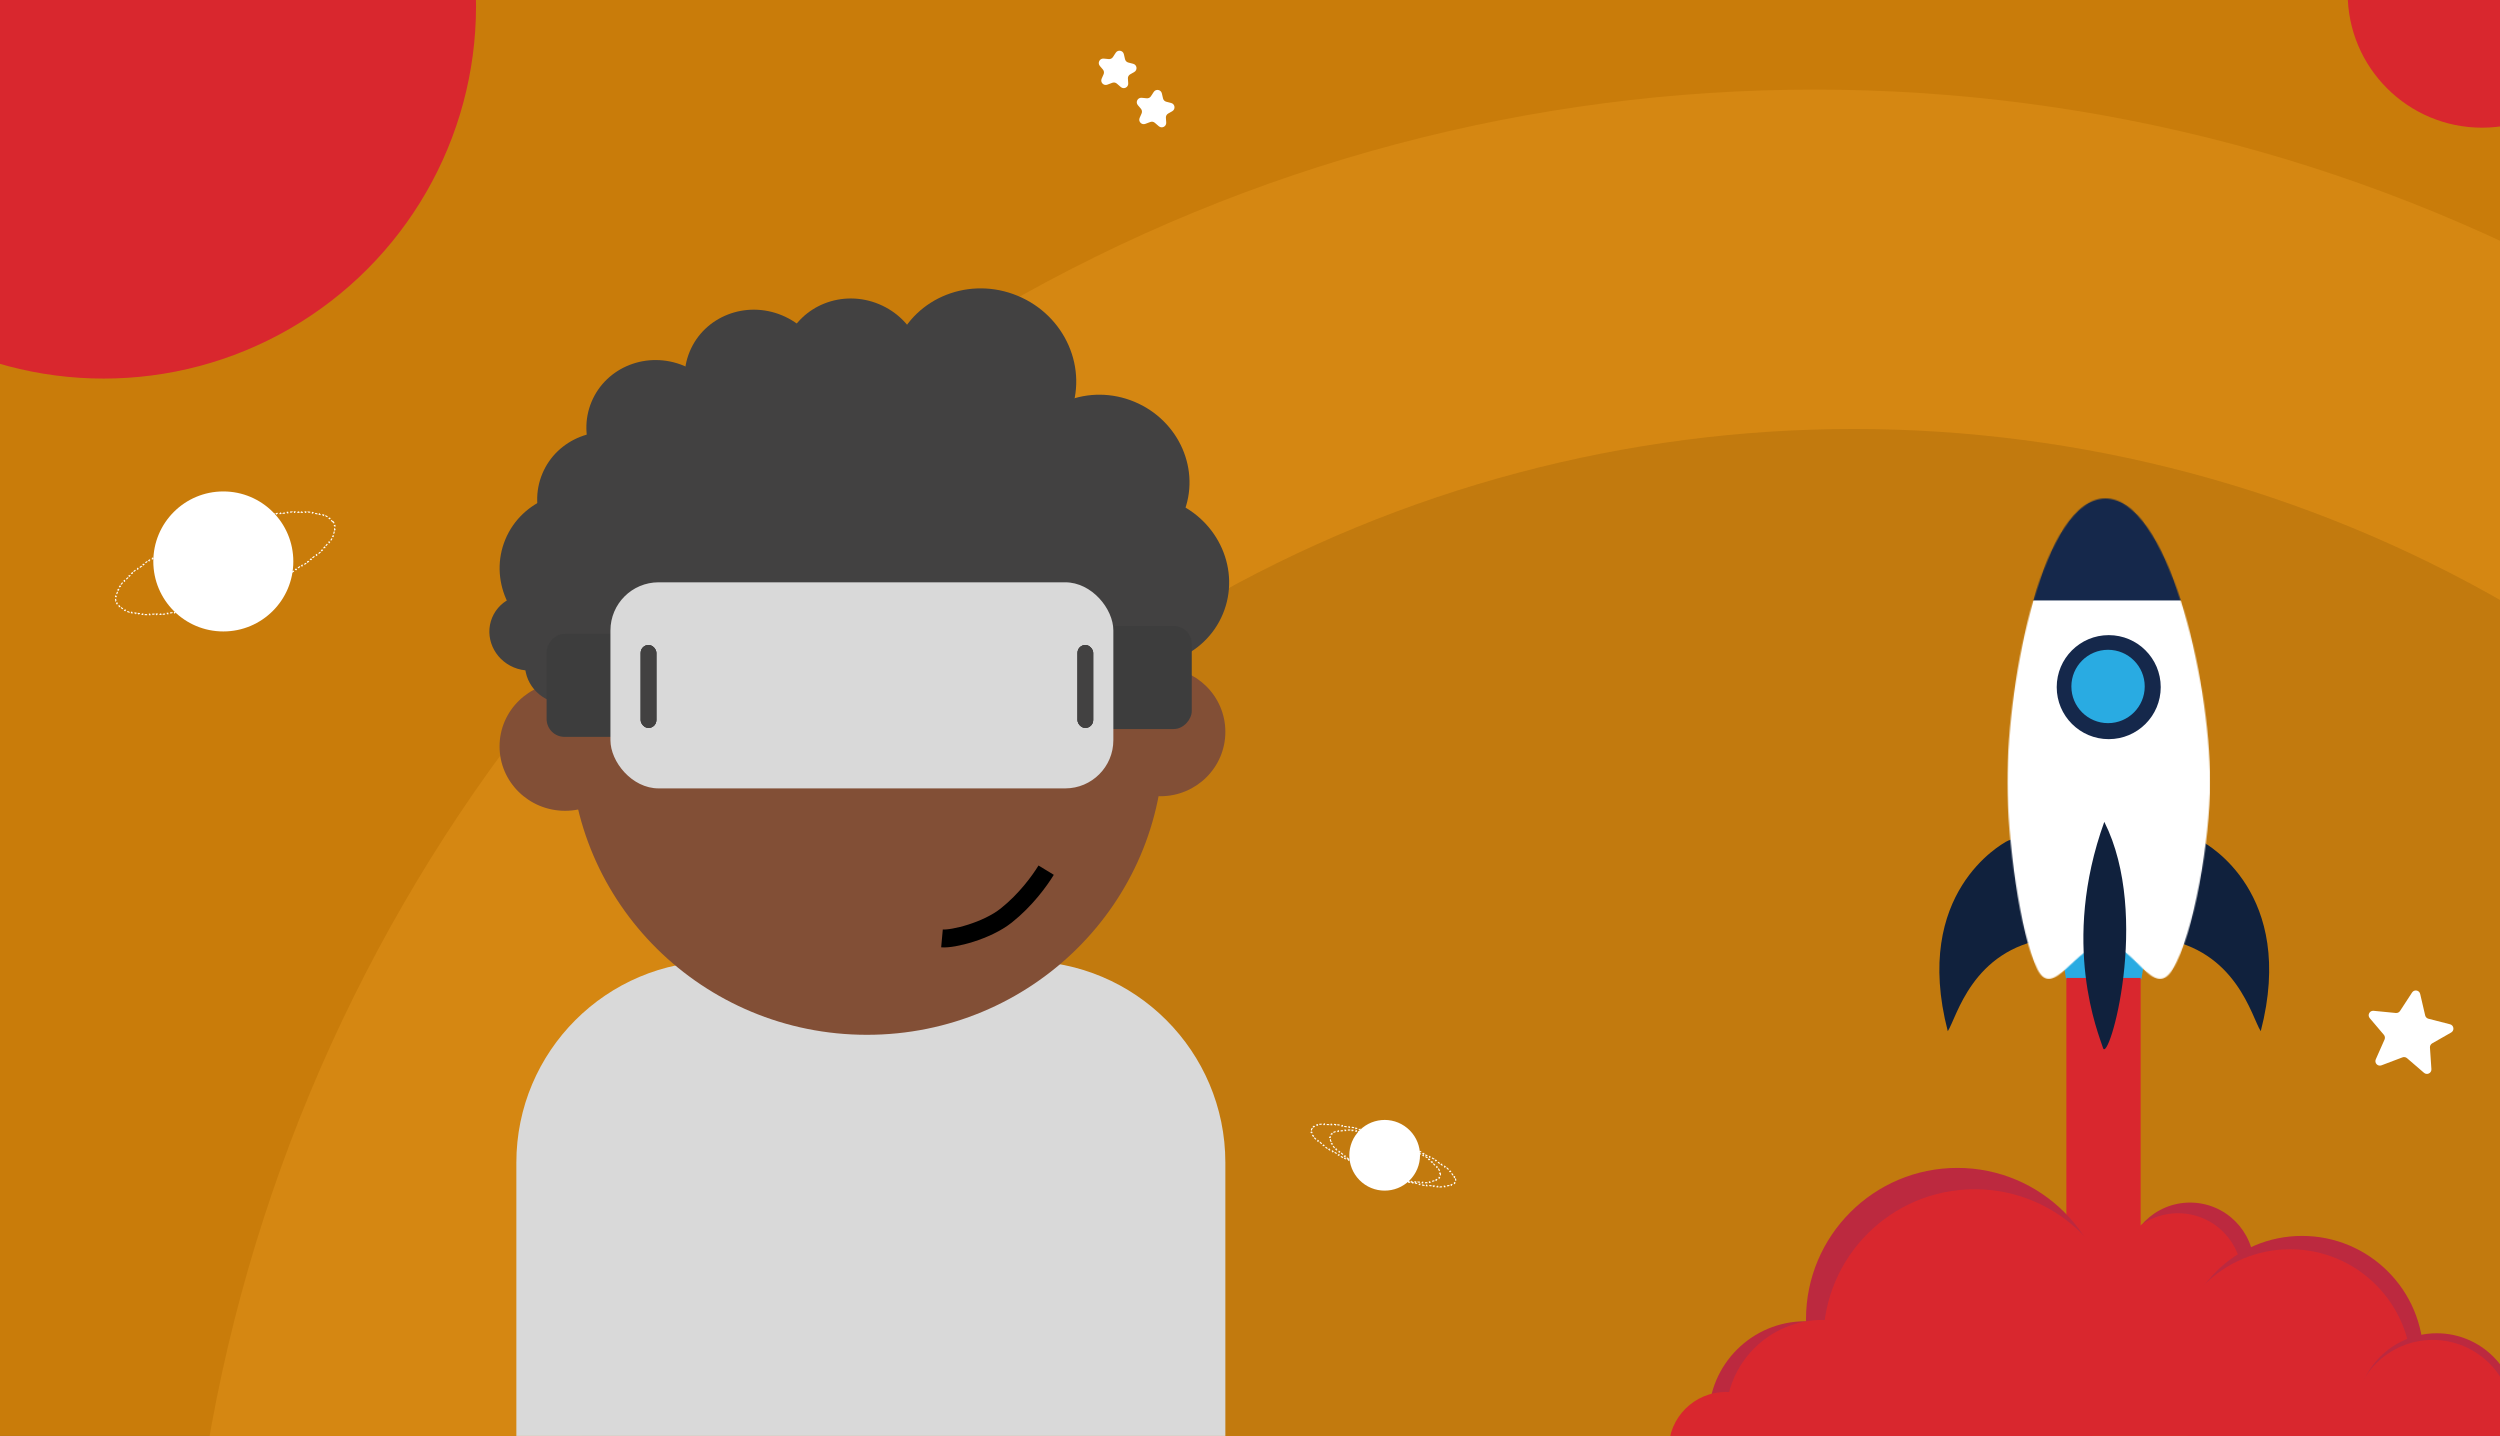 <svg width="2232" height="1282" viewBox="0 0 2232 1282" fill="none" xmlns="http://www.w3.org/2000/svg">
<rect x="0" y="0" width="2232" height="1282" fill="#333333" stroke="none"/>
<g clip-path="url(#clip0_9_112)">
<rect width="2232" height="1282" fill="#EF8F00" fill-opacity="0.8"/>
<circle cx="1620" cy="1535" r="1455" fill="#D58712"/>
<circle cx="1655" cy="1550" r="1167" fill="#C27A0E"/>
<path d="M461 1038C461 938.589 541.589 858 641 858H914C1013.41 858 1094 938.589 1094 1038V1378H461V1038Z" fill="#D9D9D9"/>
<ellipse cx="774" cy="661.881" rx="265" ry="262" fill="#824F36"/>
<ellipse cx="504.5" cy="666.381" rx="58.5" ry="57.5" fill="#824F36"/>
<ellipse cx="1036" cy="653.381" rx="58" ry="57.5" fill="#824F36"/>
<ellipse cx="674.593" cy="338.31" rx="63.697" ry="61.485" transform="rotate(22.579 674.593 338.31)" fill="#424141"/>
<ellipse cx="586.905" cy="383.287" rx="63.697" ry="61.485" transform="rotate(22.579 586.905 383.287)" fill="#424141"/>
<ellipse cx="542.989" cy="447.424" rx="63.697" ry="61.485" transform="rotate(22.579 542.989 447.424)" fill="#424141"/>
<ellipse cx="517.343" cy="509.097" rx="71.659" ry="69.005" transform="rotate(22.579 517.343 509.097)" fill="#424141"/>
<ellipse cx="558.905" cy="576.201" rx="34.945" ry="33.618" transform="rotate(22.579 558.905 576.201)" fill="#424141"/>
<ellipse cx="503.453" cy="594.342" rx="34.945" ry="33.618" transform="rotate(22.579 503.453 594.342)" fill="#424141"/>
<ellipse cx="471.652" cy="564.831" rx="34.945" ry="33.618" transform="rotate(22.579 471.652 564.831)" fill="#424141"/>
<ellipse cx="620.601" cy="491.194" rx="54.85" ry="52.638" transform="rotate(22.579 620.601 491.194)" fill="#424141"/>
<ellipse cx="728.912" cy="451.919" rx="118.547" ry="113.681" transform="rotate(22.579 728.912 451.919)" fill="#424141"/>
<ellipse cx="791.067" cy="484.471" rx="118.547" ry="113.681" transform="rotate(22.579 791.067 484.471)" fill="#424141"/>
<ellipse cx="761.148" cy="328.313" rx="63.697" ry="61.485" transform="rotate(22.579 761.148 328.313)" fill="#424141"/>
<ellipse cx="877.708" cy="338.451" rx="83.602" ry="80.506" transform="rotate(22.579 877.708 338.451)" fill="#424141"/>
<ellipse cx="937.699" cy="438.251" rx="78.736" ry="75.64" transform="rotate(22.579 937.699 438.251)" fill="#424141"/>
<ellipse cx="983.702" cy="428.519" rx="78.736" ry="75.64" transform="rotate(22.579 983.702 428.519)" fill="#424141"/>
<ellipse cx="1019.09" cy="517.872" rx="78.736" ry="75.64" transform="rotate(22.579 1019.09 517.872)" fill="#424141"/>
<ellipse cx="980.62" cy="524.01" rx="56.619" ry="54.408" transform="rotate(22.579 980.62 524.01)" fill="#424141"/>
<ellipse cx="917.086" cy="522.508" rx="56.619" ry="54.408" transform="rotate(22.579 917.086 522.508)" fill="#424141"/>
<rect width="87" height="92" rx="16" transform="matrix(-1 0 0 1 575 565.881)" fill="#3D3D3D"/>
<rect width="86" height="92" rx="16" transform="matrix(-1 0 0 1 1064 558.881)" fill="#3D3D3D"/>
<rect x="545" y="519.881" width="449" height="184" rx="43" fill="#D9D9D9"/>
<path d="M841 837.81C850.789 838.699 880.959 831.228 898.402 817.352C915.845 803.476 928.215 786.369 934 776.881" stroke="black" stroke-width="16"/>
<rect x="572" y="575.881" width="14" height="74" rx="7" fill="#424141"/>
<rect x="572" y="575.881" width="14" height="74" rx="7" fill="#424141"/>
<rect x="572" y="575.881" width="14" height="74" rx="7" fill="#424141"/>
<rect x="962" y="575.881" width="14" height="74" rx="7" fill="#424141"/>
<rect x="962" y="575.881" width="14" height="74" rx="7" fill="#424141"/>
<rect x="962" y="575.881" width="14" height="74" rx="7" fill="#424141"/>
<path d="M1844.56 874.224L1838.61 834.933H1918.38L1911.84 874.224H1844.56Z" fill="#29ABE2"/>
<rect x="1844.85" y="873.104" width="66.312" height="272.736" fill="#D9272E"/>
<path d="M1790.77 751.589C1787.92 753.494 1706.83 796.833 1738.98 920.659C1747.08 908.276 1760.41 848.03 1828.28 837.91L1796.73 749.207L1793.15 750.398L1790.77 751.589Z" fill="#10213D"/>
<path d="M1966.61 751.589C1969.46 753.494 2050.55 796.833 2018.4 920.659C2010.3 908.276 1996.97 848.03 1929.1 837.91L1960.65 749.207L1964.22 750.398L1966.61 751.589Z" fill="#10213D"/>
<mask id="mask0_9_112" style="mask-type:alpha" maskUnits="userSpaceOnUse" x="1792" y="445" width="182" height="429">
<path d="M1973.15 698.605C1973.15 748.988 1958.93 833.639 1939.82 865.294C1922.63 893.752 1905.53 842.672 1879.69 842.672C1853.85 842.672 1833.06 893.752 1818.97 865.294C1803.29 833.639 1792.18 748.988 1792.18 698.605C1792.18 602.929 1825.11 445 1879.69 445C1934.27 445 1973.15 602.929 1973.15 698.605Z" fill="white"/>
</mask>
<g mask="url(#mask0_9_112)">
<rect x="1792.18" y="444.405" width="180.977" height="98.823" fill="#15284B"/>
<rect x="1792.18" y="536.084" width="180.977" height="352.428" fill="white"/>
</g>
<circle cx="1882.67" cy="613.475" r="46.435" fill="#15284B"/>
<circle cx="1882.07" cy="612.88" r="32.742" fill="#29ABE2"/>
<path d="M1878.72 733.729C1839.44 842.672 1873.73 923.159 1877.54 935.542C1882.3 951.02 1920.99 817.669 1878.72 733.729Z" fill="#10213D"/>
<circle cx="1898.14" cy="1234.39" r="97.632" fill="#D9272E"/>
<circle cx="1747.53" cy="1177.84" r="135.137" fill="#BC293F"/>
<circle cx="1763.01" cy="1196.89" r="135.137" fill="#D9272E"/>
<circle cx="1611.8" cy="1265.94" r="86.321" fill="#BC293F"/>
<circle cx="1627.27" cy="1264.75" r="86.321" fill="#D9272E"/>
<circle cx="1540.95" cy="1293.92" r="51.197" fill="#D9272E"/>
<circle cx="1955.29" cy="1130.81" r="57.151" fill="#BC293F"/>
<circle cx="1944.58" cy="1140.33" r="57.151" fill="#D9272E"/>
<circle cx="2055.31" cy="1211.77" r="108.348" fill="#BC293F"/>
<circle cx="2044.59" cy="1223.68" r="108.348" fill="#D9272E"/>
<circle cx="2175.56" cy="1261.78" r="71.438" fill="#BC293F"/>
<circle cx="2171.99" cy="1267.73" r="71.438" fill="#D9272E"/>
<circle cx="92.5" cy="5.5" r="332.5" fill="#D9272E"/>
<circle cx="2216" cy="-6" r="120" fill="#D9272E"/>
<circle cx="199.376" cy="501.257" r="62.5" fill="white"/>
<path d="M297.283 465.463C297.691 466.017 298.04 466.598 298.328 467.205L297.876 467.42C298.014 467.711 298.138 468.009 298.246 468.314C298.354 468.618 298.447 468.927 298.524 469.24L299.01 469.121C299.171 469.774 299.267 470.444 299.301 471.131L298.802 471.156C298.833 471.789 298.808 472.44 298.728 473.107L299.225 473.166C299.147 473.818 299.018 474.482 298.841 475.158L298.357 475.031C298.195 475.646 297.991 476.272 297.744 476.91L298.211 477.09C297.974 477.703 297.7 478.324 297.389 478.952L296.941 478.731C296.655 479.31 296.336 479.897 295.986 480.492L296.417 480.745C296.083 481.314 295.72 481.887 295.33 482.466L294.916 482.186C294.553 482.724 294.166 483.268 293.756 483.815L294.156 484.115C293.759 484.644 293.341 485.176 292.902 485.712L292.515 485.395C292.098 485.904 291.661 486.417 291.204 486.933L291.579 487.264C291.135 487.765 290.674 488.269 290.195 488.776L289.832 488.432C289.381 488.909 288.915 489.387 288.433 489.868L288.787 490.222C288.315 490.693 287.828 491.166 287.327 491.641L286.983 491.278C286.498 491.738 285.999 492.199 285.487 492.663L285.822 493.034C285.33 493.478 284.826 493.924 284.31 494.371L283.983 493.993C283.478 494.43 282.962 494.868 282.434 495.307L282.754 495.692C282.239 496.12 281.714 496.549 281.178 496.979L280.865 496.589C280.346 497.006 279.816 497.423 279.277 497.841L279.584 498.236C279.05 498.65 278.508 499.064 277.956 499.478L277.656 499.078C277.124 499.477 276.584 499.876 276.035 500.275L276.33 500.68C275.783 501.078 275.227 501.477 274.663 501.876L274.374 501.468C273.832 501.851 273.281 502.235 272.723 502.619L273.007 503.031C272.45 503.415 271.885 503.798 271.312 504.182L271.034 503.766C270.48 504.137 269.92 504.508 269.352 504.879L269.626 505.298C269.059 505.668 268.486 506.038 267.906 506.408L267.637 505.987C267.074 506.346 266.505 506.704 265.93 507.063L266.194 507.487C265.619 507.846 265.038 508.204 264.45 508.561L264.19 508.134C263.62 508.481 263.044 508.829 262.462 509.175L262.718 509.605C262.135 509.952 261.546 510.299 260.951 510.646L260.699 510.214C260.123 510.55 259.541 510.886 258.953 511.221L259.201 511.655C258.613 511.991 258.019 512.327 257.42 512.661L257.176 512.225C256.591 512.552 256.002 512.878 255.408 513.204L255.648 513.643C255.055 513.968 254.457 514.292 253.855 514.616L253.618 514.175C253.026 514.494 252.429 514.811 251.827 515.128L252.061 515.571C251.464 515.885 250.862 516.199 250.257 516.512L250.027 516.068C249.427 516.378 248.823 516.687 248.215 516.996L248.442 517.442C247.841 517.746 247.237 518.05 246.629 518.353L246.406 517.906C245.799 518.208 245.188 518.509 244.573 518.81L244.793 519.259C244.189 519.554 243.582 519.848 242.972 520.141L242.755 519.69C242.146 519.983 241.532 520.275 240.916 520.565L241.129 521.018C240.519 521.305 239.905 521.592 239.288 521.878L239.078 521.424C238.466 521.707 237.85 521.99 237.232 522.271L237.439 522.726C236.822 523.007 236.201 523.286 235.578 523.565L235.374 523.108C234.76 523.382 234.143 523.655 233.522 523.927L233.723 524.385C233.102 524.658 232.478 524.929 231.851 525.2L231.653 524.74C231.034 525.007 230.413 525.272 229.789 525.537L229.984 525.997C229.361 526.261 228.735 526.523 228.107 526.784L227.915 526.323C227.29 526.583 226.662 526.841 226.032 527.099L226.221 527.562C225.596 527.817 224.97 528.07 224.34 528.323L224.154 527.859C223.525 528.111 222.894 528.362 222.26 528.612L222.444 529.077C221.815 529.324 221.184 529.571 220.551 529.816L220.371 529.35C219.741 529.593 219.109 529.836 218.474 530.077L218.652 530.544C218.017 530.785 217.38 531.025 216.741 531.264L216.566 530.795C215.935 531.03 215.302 531.265 214.667 531.497L214.839 531.967C214.202 532.2 213.564 532.432 212.923 532.662L212.754 532.191C212.434 532.306 212.113 532.421 211.792 532.535C211.471 532.65 211.15 532.763 210.83 532.876L210.996 533.348C210.354 533.574 209.713 533.798 209.072 534.02L208.909 533.548C208.269 533.769 207.63 533.988 206.993 534.204L207.153 534.678C206.507 534.897 205.862 535.113 205.218 535.328L205.06 534.853C204.416 535.067 203.773 535.279 203.131 535.488L203.286 535.964C202.64 536.174 201.996 536.382 201.352 536.587L201.2 536.111C200.551 536.318 199.903 536.522 199.257 536.724L199.406 537.201C198.759 537.404 198.112 537.603 197.468 537.8L197.321 537.322C196.67 537.521 196.02 537.717 195.371 537.911L195.514 538.39C194.862 538.584 194.212 538.776 193.563 538.966L193.423 538.486C192.772 538.675 192.122 538.863 191.475 539.047L191.612 539.528C190.955 539.715 190.299 539.899 189.646 540.08L189.512 539.599C188.859 539.78 188.209 539.958 187.56 540.134L187.69 540.616C187.031 540.795 186.373 540.97 185.718 541.143L185.59 540.659C184.933 540.832 184.278 541.002 183.625 541.169L183.749 541.654C183.09 541.823 182.433 541.988 181.779 542.151L181.658 541.666C180.996 541.83 180.336 541.992 179.679 542.15L179.796 542.637C179.138 542.795 178.481 542.951 177.828 543.104L177.714 542.617C177.047 542.773 176.384 542.925 175.722 543.075L175.832 543.562C175.17 543.712 174.509 543.858 173.852 544.002L173.745 543.513C173.079 543.659 172.415 543.801 171.754 543.939L171.857 544.429C171.19 544.569 170.526 544.705 169.864 544.839L169.765 544.349C169.099 544.483 168.436 544.614 167.776 544.742L167.871 545.233C167.199 545.363 166.531 545.489 165.866 545.612L165.775 545.12C165.108 545.244 164.445 545.363 163.786 545.479L163.872 545.972C163.196 546.091 162.524 546.206 161.856 546.318L161.774 545.825C161.107 545.936 160.443 546.044 159.784 546.148L159.862 546.641C159.182 546.749 158.506 546.852 157.835 546.951L157.762 546.457C157.092 546.556 156.426 546.651 155.764 546.742L155.833 547.238C155.151 547.332 154.475 547.422 153.803 547.507L153.739 547.012C153.067 547.097 152.399 547.179 151.736 547.257L151.794 547.753C151.111 547.833 150.433 547.909 149.76 547.98L149.707 547.483C149.033 547.554 148.364 547.621 147.7 547.683L147.747 548.181C147.061 548.245 146.381 548.305 145.707 548.36L145.666 547.862C144.991 547.917 144.322 547.967 143.659 548.013L143.693 548.511C143.004 548.559 142.321 548.601 141.645 548.638L141.618 548.139C140.94 548.176 140.269 548.208 139.606 548.235L139.626 548.734C138.936 548.762 138.254 548.784 137.579 548.801L137.567 548.301C136.885 548.318 136.211 548.329 135.545 548.334L135.549 548.834C134.862 548.84 134.184 548.839 133.514 548.833L133.519 548.333C132.833 548.326 132.156 548.313 131.488 548.293L131.474 548.793C130.791 548.772 130.119 548.745 129.457 548.712L129.482 548.213C128.793 548.177 128.114 548.135 127.447 548.085L127.41 548.584C126.722 548.533 126.046 548.474 125.383 548.407L125.433 547.909C124.756 547.841 124.092 547.765 123.442 547.68L123.377 548.176C122.686 548.086 122.01 547.987 121.349 547.879L121.43 547.386C120.75 547.274 120.088 547.153 119.442 547.023L119.343 547.513C118.664 547.375 118.004 547.227 117.362 547.068L117.483 546.582C116.818 546.418 116.175 546.241 115.554 546.053L115.409 546.532C114.742 546.33 114.098 546.114 113.48 545.886L113.653 545.417C113.007 545.177 112.389 544.924 111.801 544.656L111.593 545.11C110.955 544.82 110.351 544.512 109.78 544.187L110.027 543.752C109.433 543.414 108.879 543.057 108.365 542.683L108.071 543.087C107.506 542.676 106.986 542.242 106.514 541.787L106.861 541.427C106.378 540.961 105.947 540.472 105.571 539.961L105.168 540.257C104.761 539.704 104.412 539.123 104.124 538.516L104.575 538.301C104.437 538.01 104.314 537.712 104.205 537.407C104.097 537.103 104.004 536.794 103.927 536.481L103.442 536.6C103.281 535.947 103.184 535.277 103.15 534.59L103.65 534.565C103.619 533.931 103.643 533.281 103.723 532.614L103.226 532.555C103.304 531.903 103.433 531.239 103.611 530.563L104.094 530.69C104.256 530.075 104.46 529.449 104.707 528.811L104.241 528.631C104.477 528.018 104.752 527.397 105.062 526.768L105.51 526.99C105.797 526.411 106.115 525.823 106.465 525.229L106.034 524.975C106.369 524.407 106.731 523.834 107.121 523.255L107.536 523.535C107.898 522.997 108.285 522.453 108.696 521.906L108.296 521.606C108.692 521.077 109.11 520.545 109.549 520.009L109.936 520.326C110.354 519.817 110.791 519.304 111.247 518.788L110.872 518.457C111.316 517.956 111.778 517.451 112.256 516.945L112.62 517.288C113.07 516.812 113.536 516.333 114.018 515.853L113.665 515.499C114.137 515.028 114.623 514.555 115.124 514.08L115.468 514.443C115.953 513.983 116.452 513.521 116.965 513.058L116.629 512.687C117.121 512.243 117.625 511.797 118.141 511.35L118.468 511.728C118.973 511.291 119.49 510.853 120.017 510.414L119.697 510.029C120.212 509.601 120.737 509.172 121.273 508.742L121.586 509.132C122.106 508.715 122.635 508.298 123.174 507.88L122.868 507.485C123.401 507.071 123.944 506.657 124.496 506.243L124.796 506.643C125.327 506.244 125.867 505.845 126.416 505.445L126.122 505.041C126.669 504.643 127.224 504.244 127.788 503.845L128.077 504.253C128.62 503.87 129.17 503.486 129.728 503.102L129.444 502.69C130.002 502.306 130.567 501.923 131.139 501.539L131.417 501.955C131.971 501.584 132.532 501.212 133.099 500.842L132.826 500.423C133.392 500.053 133.965 499.683 134.545 499.313L134.814 499.734C135.377 499.375 135.946 499.017 136.522 498.658L136.257 498.234C136.832 497.875 137.414 497.517 138.001 497.16L138.261 497.587C138.831 497.239 139.408 496.892 139.989 496.546L139.734 496.116C140.317 495.769 140.906 495.422 141.5 495.075L141.752 495.507C142.329 495.171 142.911 494.835 143.498 494.5L143.25 494.066C143.839 493.73 144.432 493.394 145.031 493.059L145.275 493.496C145.86 493.169 146.449 492.843 147.044 492.517L146.803 492.078C147.396 491.753 147.994 491.429 148.597 491.105L148.833 491.546C149.426 491.227 150.023 490.91 150.624 490.593L150.391 490.15C150.988 489.836 151.589 489.522 152.195 489.209L152.424 489.653C153.024 489.343 153.628 489.033 154.236 488.725L154.01 488.279C154.61 487.974 155.214 487.671 155.823 487.368L156.046 487.815C156.653 487.513 157.263 487.212 157.878 486.911L157.659 486.462C158.262 486.167 158.869 485.873 159.48 485.58L159.696 486.031C160.306 485.738 160.919 485.446 161.536 485.156L161.323 484.703C161.933 484.416 162.547 484.129 163.164 483.843L163.374 484.297C163.986 484.014 164.601 483.731 165.219 483.45L165.013 482.995C165.63 482.714 166.25 482.435 166.874 482.156L167.078 482.613C167.692 482.339 168.309 482.066 168.929 481.794L168.728 481.336C169.349 481.063 169.973 480.792 170.601 480.521L170.799 480.981C171.417 480.714 172.038 480.449 172.663 480.184L172.468 479.724C173.09 479.46 173.716 479.198 174.344 478.937L174.536 479.398C175.161 479.138 175.789 478.88 176.42 478.622L176.231 478.159C176.855 477.904 177.482 477.651 178.111 477.398L178.297 477.862C178.926 477.61 179.557 477.359 180.191 477.109L180.008 476.644C180.636 476.396 181.267 476.15 181.9 475.905L182.081 476.371C182.71 476.128 183.343 475.885 183.977 475.644L183.799 475.177C184.434 474.936 185.071 474.696 185.71 474.457L185.885 474.926C186.516 474.69 187.149 474.456 187.785 474.224L187.613 473.754C188.249 473.521 188.888 473.289 189.529 473.059L189.698 473.53C190.018 473.415 190.338 473.3 190.659 473.186C190.98 473.071 191.301 472.958 191.621 472.845L191.455 472.373C192.097 472.147 192.739 471.922 193.379 471.701L193.543 472.173C194.182 471.952 194.821 471.733 195.459 471.517L195.298 471.043C195.944 470.824 196.589 470.607 197.233 470.393L197.391 470.868C198.035 470.654 198.678 470.442 199.32 470.233L199.165 469.757C199.811 469.547 200.456 469.339 201.099 469.134L201.251 469.61C201.9 469.403 202.548 469.199 203.194 468.997L203.045 468.52C203.693 468.317 204.339 468.118 204.984 467.921L205.13 468.399C205.781 468.2 206.431 468.004 207.08 467.81L206.937 467.331C207.589 467.136 208.24 466.944 208.889 466.755L209.029 467.235C209.68 467.045 210.329 466.858 210.977 466.674L210.84 466.193C211.497 466.006 212.152 465.822 212.806 465.641L212.939 466.122C213.592 465.941 214.243 465.763 214.892 465.587L214.761 465.105C215.421 464.926 216.078 464.751 216.734 464.578L216.861 465.062C217.518 464.889 218.173 464.719 218.826 464.551L218.702 464.067C219.361 463.898 220.018 463.733 220.673 463.57L220.793 464.055C221.455 463.891 222.115 463.729 222.772 463.57L222.655 463.084C223.314 462.926 223.97 462.77 224.624 462.617L224.737 463.104C225.404 462.948 226.068 462.796 226.729 462.646L226.619 462.159C227.282 462.009 227.942 461.862 228.6 461.719L228.706 462.208C229.373 462.062 230.036 461.92 230.697 461.782L230.594 461.292C231.261 461.152 231.926 461.015 232.587 460.882L232.686 461.372C233.352 461.238 234.016 461.107 234.676 460.979L234.581 460.488C235.252 460.358 235.921 460.232 236.586 460.109L236.676 460.6C237.343 460.477 238.006 460.358 238.666 460.241L238.579 459.749C239.255 459.63 239.927 459.515 240.595 459.403L240.678 459.896C241.345 459.785 242.008 459.677 242.668 459.573L242.59 459.079C243.269 458.972 243.945 458.869 244.616 458.77L244.69 459.264C245.36 459.165 246.026 459.07 246.687 458.979L246.619 458.483C247.3 458.389 247.977 458.299 248.649 458.213L248.712 458.709C249.385 458.624 250.052 458.542 250.715 458.464L250.657 457.968C251.341 457.888 252.019 457.812 252.692 457.741L252.744 458.238C253.419 458.167 254.088 458.1 254.751 458.038L254.704 457.54C255.39 457.476 256.07 457.416 256.745 457.361L256.785 457.859C257.46 457.804 258.13 457.754 258.793 457.708L258.758 457.21C259.447 457.162 260.13 457.12 260.806 457.083L260.833 457.582C261.511 457.545 262.182 457.513 262.846 457.486L262.826 456.987C263.515 456.959 264.197 456.937 264.872 456.92L264.884 457.42C265.566 457.403 266.24 457.392 266.906 457.387L266.902 456.887C267.589 456.881 268.267 456.882 268.937 456.888L268.932 457.388C269.618 457.395 270.296 457.408 270.963 457.428L270.978 456.928C271.66 456.949 272.332 456.975 272.994 457.009L272.969 457.508C273.659 457.543 274.337 457.586 275.004 457.635L275.041 457.137C275.729 457.188 276.405 457.247 277.069 457.314L277.019 457.811C277.696 457.88 278.359 457.956 279.01 458.041L279.074 457.545C279.765 457.635 280.441 457.734 281.102 457.842L281.021 458.335C281.701 458.446 282.364 458.567 283.009 458.698L283.108 458.208C283.787 458.346 284.448 458.494 285.089 458.653L284.969 459.139C285.633 459.303 286.276 459.48 286.897 459.668L287.042 459.189C287.71 459.391 288.353 459.607 288.971 459.835L288.798 460.304C289.445 460.544 290.062 460.797 290.651 461.065L290.858 460.61C291.496 460.901 292.101 461.209 292.672 461.534L292.424 461.969C293.018 462.307 293.572 462.664 294.086 463.038L294.381 462.634C294.946 463.045 295.465 463.478 295.938 463.934L295.59 464.294C296.074 464.76 296.504 465.249 296.88 465.76L297.283 465.463Z" stroke="white" stroke-dasharray="2 2"/>
<path d="M2153.49 886.112C2155.41 883.16 2159.94 883.958 2160.73 887.39L2165.19 906.556C2165.53 908.01 2166.65 909.154 2168.09 909.525L2187.41 914.481C2190.89 915.374 2191.52 920.048 2188.4 921.829L2171.47 931.494C2170.14 932.254 2169.36 933.707 2169.46 935.237L2170.76 954.522C2171 958.065 2166.85 960.139 2164.16 957.82L2148.97 944.721C2147.85 943.763 2146.31 943.49 2144.94 944.01L2126.18 951.124C2122.86 952.384 2119.67 949.014 2121.1 945.766L2128.92 928.089C2129.54 926.687 2129.31 925.054 2128.32 923.885L2115.71 909.012C2113.39 906.271 2115.58 902.094 2119.15 902.445L2139 904.396C2140.49 904.541 2141.93 903.849 2142.74 902.598L2153.49 886.112Z" fill="white"/>
<circle cx="1236.23" cy="1031.44" r="31.557" transform="rotate(39.731 1236.23 1031.44)" fill="white"/>
<path d="M1285.89 1047.41C1286.02 1048.13 1286.04 1048.81 1285.94 1049.46L1285.44 1049.39C1285.4 1049.69 1285.32 1049.99 1285.21 1050.28C1285.11 1050.58 1284.97 1050.85 1284.81 1051.12L1285.23 1051.38C1284.89 1051.94 1284.43 1052.45 1283.87 1052.91L1283.56 1052.52C1283.09 1052.9 1282.55 1053.25 1281.92 1053.56L1282.14 1054.01C1281.56 1054.3 1280.92 1054.55 1280.23 1054.78L1280.08 1054.3C1279.47 1054.5 1278.83 1054.67 1278.13 1054.82L1278.24 1055.31C1277.6 1055.45 1276.92 1055.56 1276.21 1055.66L1276.15 1055.17C1275.5 1055.25 1274.82 1055.33 1274.12 1055.38L1274.16 1055.88C1273.5 1055.93 1272.81 1055.97 1272.11 1055.99L1272.09 1055.49C1271.43 1055.51 1270.75 1055.52 1270.05 1055.51L1270.05 1056.01C1269.38 1056.01 1268.69 1055.99 1267.99 1055.96L1268.01 1055.46C1267.34 1055.43 1266.66 1055.39 1265.97 1055.34L1265.93 1055.84C1265.26 1055.79 1264.58 1055.74 1263.88 1055.67L1263.93 1055.17C1263.26 1055.11 1262.58 1055.03 1261.89 1054.95L1261.83 1055.44C1261.16 1055.36 1260.48 1055.27 1259.79 1055.18L1259.86 1054.68C1259.19 1054.59 1258.52 1054.48 1257.83 1054.37L1257.75 1054.87C1257.09 1054.76 1256.41 1054.64 1255.73 1054.52L1255.81 1054.02C1255.15 1053.9 1254.48 1053.78 1253.8 1053.64L1253.7 1054.13C1253.04 1054 1252.36 1053.86 1251.69 1053.71L1251.79 1053.23C1251.13 1053.08 1250.46 1052.93 1249.79 1052.78L1249.68 1053.26C1249.01 1053.11 1248.34 1052.95 1247.67 1052.78L1247.79 1052.3C1247.13 1052.14 1246.47 1051.97 1245.8 1051.79L1245.67 1052.28C1245.01 1052.1 1244.35 1051.92 1243.68 1051.74L1243.82 1051.26C1243.16 1051.08 1242.51 1050.89 1241.85 1050.7L1241.71 1051.18C1241.05 1050.99 1240.39 1050.79 1239.73 1050.59L1239.88 1050.11C1239.23 1049.91 1238.57 1049.71 1237.92 1049.5L1237.77 1049.98C1237.11 1049.77 1236.46 1049.55 1235.81 1049.34L1235.96 1048.86C1235.32 1048.65 1234.67 1048.43 1234.02 1048.2L1233.86 1048.67C1233.21 1048.45 1232.56 1048.22 1231.92 1047.99L1232.08 1047.52C1231.76 1047.4 1231.44 1047.29 1231.12 1047.17C1230.79 1047.05 1230.47 1046.93 1230.15 1046.81L1229.97 1047.28C1229.33 1047.04 1228.69 1046.79 1228.05 1046.55L1228.23 1046.08C1227.59 1045.83 1226.95 1045.58 1226.32 1045.33L1226.14 1045.79C1225.49 1045.53 1224.86 1045.27 1224.23 1045.01L1224.42 1044.55C1223.78 1044.29 1223.15 1044.02 1222.53 1043.75L1222.33 1044.21C1221.69 1043.94 1221.07 1043.66 1220.44 1043.38L1220.65 1042.93C1220.02 1042.65 1219.4 1042.36 1218.78 1042.08L1218.57 1042.53C1217.94 1042.24 1217.32 1041.95 1216.71 1041.66L1216.92 1041.21C1216.3 1040.91 1215.68 1040.61 1215.08 1040.31L1214.85 1040.75C1214.23 1040.45 1213.62 1040.14 1213.01 1039.83L1213.24 1039.38C1212.63 1039.06 1212.02 1038.75 1211.42 1038.43L1211.19 1038.87C1210.58 1038.54 1209.97 1038.21 1209.38 1037.88L1209.62 1037.45C1209.02 1037.11 1208.42 1036.78 1207.84 1036.44L1207.59 1036.87C1206.99 1036.52 1206.39 1036.17 1205.81 1035.83L1206.07 1035.4C1205.48 1035.04 1204.9 1034.68 1204.33 1034.32L1204.06 1034.75C1203.47 1034.38 1202.89 1034 1202.33 1033.63L1202.6 1033.22C1202.02 1032.83 1201.46 1032.45 1200.91 1032.07L1200.62 1032.48C1200.05 1032.08 1199.49 1031.68 1198.94 1031.29L1199.24 1030.88C1198.67 1030.47 1198.13 1030.06 1197.6 1029.65L1197.3 1030.04C1196.74 1029.61 1196.21 1029.18 1195.69 1028.75L1196.01 1028.37C1195.47 1027.92 1194.96 1027.48 1194.47 1027.04L1194.13 1027.41C1193.61 1026.93 1193.11 1026.47 1192.64 1026L1192.99 1025.64C1192.49 1025.15 1192.02 1024.66 1191.58 1024.17L1191.21 1024.5C1190.74 1023.97 1190.3 1023.45 1189.9 1022.93L1190.29 1022.62C1189.86 1022.06 1189.47 1021.51 1189.14 1020.97L1188.72 1021.23C1188.33 1020.61 1188.01 1020.01 1187.76 1019.41L1188.22 1019.22C1187.94 1018.57 1187.75 1017.95 1187.64 1017.36L1187.14 1017.45C1187.01 1016.74 1187 1016.06 1187.1 1015.41L1187.59 1015.48C1187.64 1015.17 1187.71 1014.87 1187.82 1014.58C1187.93 1014.29 1188.06 1014.01 1188.23 1013.75L1187.8 1013.49C1188.14 1012.93 1188.6 1012.42 1189.16 1011.96L1189.48 1012.34C1189.94 1011.96 1190.49 1011.62 1191.12 1011.3L1190.89 1010.86C1191.47 1010.57 1192.11 1010.31 1192.8 1010.09L1192.96 1010.56C1193.56 1010.37 1194.21 1010.2 1194.9 1010.05L1194.8 1009.56C1195.44 1009.42 1196.11 1009.3 1196.82 1009.21L1196.89 1009.7C1197.54 1009.61 1198.21 1009.54 1198.92 1009.49L1198.88 1008.99C1199.54 1008.94 1200.22 1008.9 1200.93 1008.88L1200.94 1009.38C1201.6 1009.36 1202.28 1009.35 1202.98 1009.36L1202.98 1008.86C1203.65 1008.86 1204.34 1008.88 1205.04 1008.91L1205.02 1009.41C1205.69 1009.44 1206.37 1009.48 1207.07 1009.53L1207.1 1009.03C1207.77 1009.07 1208.46 1009.13 1209.15 1009.2L1209.11 1009.7C1209.77 1009.76 1210.45 1009.84 1211.14 1009.92L1211.2 1009.42C1211.87 1009.5 1212.55 1009.59 1213.24 1009.69L1213.17 1010.19C1213.84 1010.28 1214.52 1010.39 1215.2 1010.5L1215.28 1010C1215.95 1010.11 1216.62 1010.23 1217.31 1010.35L1217.22 1010.84C1217.88 1010.96 1218.56 1011.09 1219.23 1011.23L1219.33 1010.74C1220 1010.87 1220.67 1011.01 1221.35 1011.15L1221.24 1011.64C1221.9 1011.79 1222.57 1011.93 1223.25 1012.09L1223.36 1011.6C1224.02 1011.76 1224.69 1011.92 1225.36 1012.08L1225.24 1012.57C1225.9 1012.73 1226.57 1012.9 1227.23 1013.08L1227.36 1012.59C1228.02 1012.77 1228.68 1012.94 1229.35 1013.13L1229.22 1013.61C1229.87 1013.79 1230.53 1013.98 1231.19 1014.17L1231.33 1013.69C1231.98 1013.88 1232.64 1014.08 1233.3 1014.28L1233.15 1014.76C1233.81 1014.96 1234.46 1015.16 1235.12 1015.37L1235.27 1014.89C1235.92 1015.1 1236.57 1015.31 1237.23 1015.53L1237.07 1016.01C1237.72 1016.22 1238.36 1016.44 1239.01 1016.67L1239.18 1016.19C1239.82 1016.42 1240.47 1016.65 1241.12 1016.88L1240.95 1017.35C1241.27 1017.46 1241.59 1017.58 1241.92 1017.7C1242.24 1017.82 1242.56 1017.94 1242.88 1018.06L1243.06 1017.59C1243.7 1017.83 1244.35 1018.07 1244.98 1018.32L1244.8 1018.79C1245.44 1019.04 1246.08 1019.29 1246.71 1019.54L1246.9 1019.08C1247.54 1019.33 1248.18 1019.59 1248.81 1019.86L1248.61 1020.32C1249.25 1020.58 1249.88 1020.85 1250.51 1021.12L1250.7 1020.66C1251.34 1020.93 1251.97 1021.21 1252.59 1021.48L1252.39 1021.94C1253.02 1022.22 1253.64 1022.5 1254.25 1022.79L1254.46 1022.33C1255.09 1022.62 1255.71 1022.92 1256.33 1023.21L1256.11 1023.66C1256.73 1023.96 1257.35 1024.26 1257.96 1024.56L1258.18 1024.11C1258.8 1024.42 1259.41 1024.73 1260.02 1025.04L1259.79 1025.49C1260.41 1025.8 1261.01 1026.12 1261.61 1026.44L1261.85 1026C1262.46 1026.33 1263.06 1026.65 1263.65 1026.98L1263.41 1027.42C1264.02 1027.76 1264.61 1028.09 1265.2 1028.43L1265.45 1028C1266.05 1028.34 1266.64 1028.69 1267.22 1029.04L1266.96 1029.47C1267.56 1029.83 1268.14 1030.19 1268.71 1030.54L1268.97 1030.12C1269.56 1030.49 1270.14 1030.86 1270.71 1031.24L1270.43 1031.65C1271.01 1032.04 1271.58 1032.42 1272.13 1032.8L1272.41 1032.39C1272.99 1032.79 1273.55 1033.19 1274.09 1033.58L1273.8 1033.99C1274.36 1034.4 1274.9 1034.81 1275.43 1035.22L1275.74 1034.82C1276.29 1035.26 1276.83 1035.69 1277.34 1036.11L1277.02 1036.5C1277.56 1036.95 1278.07 1037.39 1278.56 1037.83L1278.9 1037.46C1279.42 1037.93 1279.92 1038.4 1280.39 1038.87L1280.04 1039.22C1280.54 1039.72 1281.01 1040.21 1281.45 1040.7L1281.82 1040.36C1282.3 1040.9 1282.74 1041.42 1283.14 1041.94L1282.74 1042.25C1283.17 1042.81 1283.56 1043.36 1283.89 1043.9L1284.32 1043.63C1284.7 1044.25 1285.02 1044.86 1285.28 1045.45L1284.82 1045.65C1285.09 1046.3 1285.29 1046.92 1285.4 1047.51L1285.89 1047.41Z" stroke="white" stroke-dasharray="2 2"/>
<path d="M1299.43 1052.19C1299.64 1052.89 1299.71 1053.56 1299.65 1054.19L1299.15 1054.14C1299.12 1054.44 1299.06 1054.73 1298.96 1055.01C1298.86 1055.28 1298.72 1055.54 1298.55 1055.79L1298.96 1056.08C1298.6 1056.59 1298.11 1057.06 1297.5 1057.46L1297.22 1057.04C1296.74 1057.36 1296.17 1057.64 1295.5 1057.89L1295.68 1058.36C1295.09 1058.59 1294.44 1058.78 1293.73 1058.94L1293.61 1058.46C1293.01 1058.6 1292.36 1058.72 1291.67 1058.81L1291.74 1059.31C1291.1 1059.4 1290.43 1059.47 1289.72 1059.53L1289.68 1059.03C1289.04 1059.08 1288.37 1059.11 1287.67 1059.13L1287.69 1059.63C1287.03 1059.65 1286.35 1059.66 1285.65 1059.65L1285.66 1059.15C1285 1059.14 1284.33 1059.13 1283.64 1059.1L1283.62 1059.6C1282.96 1059.57 1282.28 1059.53 1281.59 1059.49L1281.63 1058.99C1280.97 1058.94 1280.3 1058.89 1279.61 1058.83L1279.57 1059.32C1278.91 1059.26 1278.24 1059.2 1277.55 1059.12L1277.6 1058.62C1276.95 1058.55 1276.28 1058.47 1275.6 1058.38L1275.53 1058.88C1274.87 1058.79 1274.2 1058.7 1273.52 1058.6L1273.59 1058.1C1272.93 1058.01 1272.26 1057.9 1271.58 1057.79L1271.5 1058.29C1270.84 1058.18 1270.18 1058.07 1269.5 1057.95L1269.59 1057.46C1268.93 1057.34 1268.27 1057.22 1267.6 1057.09L1267.51 1057.59C1266.85 1057.46 1266.18 1057.33 1265.51 1057.2L1265.61 1056.71C1264.95 1056.57 1264.29 1056.44 1263.62 1056.29L1263.51 1056.78C1262.86 1056.64 1262.2 1056.5 1261.54 1056.35L1261.64 1055.86C1260.99 1055.72 1260.33 1055.57 1259.67 1055.41L1259.56 1055.9C1258.9 1055.74 1258.24 1055.59 1257.58 1055.42L1257.69 1054.94C1257.04 1054.78 1256.39 1054.62 1255.73 1054.45L1255.61 1054.93C1254.96 1054.77 1254.3 1054.6 1253.64 1054.42L1253.77 1053.94C1253.12 1053.77 1252.46 1053.59 1251.8 1053.41L1251.67 1053.9C1251.03 1053.72 1250.37 1053.54 1249.72 1053.35L1249.85 1052.87C1249.21 1052.69 1248.56 1052.51 1247.91 1052.32L1247.77 1052.8C1247.12 1052.61 1246.47 1052.42 1245.81 1052.22L1245.95 1051.74C1245.31 1051.55 1244.67 1051.35 1244.02 1051.15L1243.87 1051.63C1243.23 1051.43 1242.58 1051.23 1241.93 1051.03L1242.08 1050.55C1241.44 1050.35 1240.79 1050.14 1240.15 1049.93L1239.99 1050.41C1239.35 1050.2 1238.71 1049.99 1238.07 1049.78L1238.22 1049.3C1237.58 1049.09 1236.94 1048.88 1236.29 1048.66L1236.13 1049.13C1235.5 1048.92 1234.86 1048.7 1234.22 1048.47L1234.38 1048C1233.74 1047.78 1233.1 1047.56 1232.46 1047.33L1232.3 1047.8C1231.66 1047.57 1231.02 1047.35 1230.39 1047.11L1230.56 1046.64C1230.24 1046.53 1229.92 1046.41 1229.6 1046.3C1229.28 1046.18 1228.96 1046.06 1228.64 1045.94L1228.47 1046.41C1227.83 1046.18 1227.2 1045.94 1226.57 1045.7L1226.75 1045.23C1226.11 1044.99 1225.48 1044.75 1224.85 1044.51L1224.67 1044.97C1224.04 1044.73 1223.41 1044.48 1222.78 1044.24L1222.96 1043.77C1222.33 1043.52 1221.7 1043.27 1221.07 1043.02L1220.89 1043.48C1220.26 1043.23 1219.63 1042.97 1219.01 1042.72L1219.2 1042.25C1218.57 1042 1217.94 1041.74 1217.32 1041.48L1217.13 1041.94C1216.5 1041.67 1215.88 1041.41 1215.26 1041.14L1215.45 1040.68C1214.83 1040.42 1214.21 1040.15 1213.6 1039.88L1213.4 1040.34C1212.77 1040.06 1212.15 1039.79 1211.53 1039.51L1211.74 1039.06C1211.12 1038.78 1210.5 1038.5 1209.89 1038.22L1209.68 1038.68C1209.06 1038.4 1208.45 1038.11 1207.84 1037.83L1208.05 1037.38C1207.44 1037.09 1206.82 1036.8 1206.21 1036.51L1206 1036.96C1205.38 1036.67 1204.77 1036.37 1204.17 1036.08L1204.39 1035.63C1203.78 1035.33 1203.17 1035.03 1202.57 1034.73L1202.35 1035.18C1201.74 1034.87 1201.13 1034.57 1200.53 1034.26L1200.76 1033.82C1200.15 1033.51 1199.55 1033.2 1198.96 1032.89L1198.73 1033.33C1198.13 1033.01 1197.53 1032.7 1196.94 1032.38L1197.18 1031.94C1196.57 1031.61 1195.98 1031.29 1195.39 1030.97L1195.15 1031.4C1194.55 1031.07 1193.96 1030.74 1193.37 1030.41L1193.62 1029.98C1193.03 1029.64 1192.44 1029.3 1191.87 1028.97L1191.62 1029.4C1191.03 1029.05 1190.44 1028.71 1189.87 1028.36L1190.13 1027.94C1189.54 1027.58 1188.97 1027.23 1188.4 1026.87L1188.14 1027.3C1187.55 1026.93 1186.98 1026.57 1186.42 1026.21L1186.69 1025.79C1186.11 1025.42 1185.55 1025.05 1185 1024.68L1184.72 1025.09C1184.15 1024.71 1183.59 1024.32 1183.05 1023.94L1183.33 1023.53C1182.77 1023.14 1182.22 1022.75 1181.7 1022.36L1181.4 1022.76C1180.84 1022.35 1180.3 1021.94 1179.78 1021.53L1180.09 1021.14C1179.54 1020.71 1179.02 1020.29 1178.51 1019.87L1178.19 1020.26C1177.66 1019.81 1177.14 1019.37 1176.65 1018.93L1176.99 1018.56C1176.47 1018.09 1175.98 1017.63 1175.52 1017.18L1175.17 1017.54C1174.67 1017.04 1174.2 1016.55 1173.77 1016.07L1174.14 1015.73C1173.68 1015.21 1173.26 1014.7 1172.89 1014.2L1172.49 1014.5C1172.05 1013.92 1171.68 1013.35 1171.37 1012.8L1171.81 1012.55C1171.47 1011.93 1171.21 1011.35 1171.05 1010.79L1170.57 1010.93C1170.36 1010.23 1170.29 1009.56 1170.35 1008.93L1170.85 1008.98C1170.88 1008.68 1170.94 1008.39 1171.04 1008.12C1171.14 1007.84 1171.28 1007.58 1171.45 1007.33L1171.04 1007.05C1171.4 1006.53 1171.89 1006.07 1172.5 1005.66L1172.78 1006.08C1173.26 1005.76 1173.83 1005.48 1174.5 1005.23L1174.32 1004.76C1174.91 1004.54 1175.56 1004.34 1176.27 1004.18L1176.39 1004.67C1176.99 1004.53 1177.64 1004.41 1178.33 1004.31L1178.26 1003.81C1178.9 1003.72 1179.57 1003.65 1180.28 1003.6L1180.32 1004.1C1180.96 1004.05 1181.63 1004.01 1182.33 1003.99L1182.31 1003.49C1182.97 1003.47 1183.65 1003.47 1184.35 1003.47L1184.34 1003.97C1185 1003.98 1185.67 1004 1186.36 1004.03L1186.38 1003.53C1187.04 1003.55 1187.72 1003.59 1188.41 1003.64L1188.37 1004.14C1189.03 1004.18 1189.7 1004.23 1190.39 1004.3L1190.43 1003.8C1191.09 1003.86 1191.76 1003.93 1192.45 1004L1192.4 1004.5C1193.05 1004.57 1193.72 1004.66 1194.4 1004.74L1194.47 1004.25C1195.13 1004.33 1195.8 1004.43 1196.48 1004.53L1196.41 1005.02C1197.07 1005.12 1197.74 1005.22 1198.42 1005.33L1198.5 1004.84C1199.16 1004.94 1199.82 1005.06 1200.5 1005.17L1200.41 1005.67C1201.07 1005.78 1201.73 1005.9 1202.4 1006.03L1202.49 1005.54C1203.15 1005.66 1203.82 1005.79 1204.49 1005.93L1204.39 1006.42C1205.05 1006.55 1205.71 1006.69 1206.38 1006.83L1206.48 1006.34C1207.14 1006.48 1207.8 1006.62 1208.46 1006.77L1208.35 1007.26C1209.01 1007.41 1209.67 1007.56 1210.33 1007.71L1210.44 1007.23C1211.1 1007.38 1211.76 1007.54 1212.42 1007.7L1212.31 1008.19C1212.96 1008.34 1213.61 1008.51 1214.27 1008.68L1214.39 1008.19C1215.04 1008.36 1215.7 1008.53 1216.36 1008.7L1216.23 1009.18C1216.88 1009.35 1217.54 1009.53 1218.2 1009.71L1218.33 1009.23C1218.97 1009.4 1219.63 1009.58 1220.28 1009.77L1220.14 1010.25C1220.79 1010.43 1221.44 1010.62 1222.09 1010.81L1222.23 1010.33C1222.88 1010.52 1223.53 1010.71 1224.19 1010.9L1224.05 1011.38C1224.69 1011.57 1225.33 1011.77 1225.98 1011.97L1226.13 1011.49C1226.77 1011.69 1227.42 1011.89 1228.07 1012.09L1227.92 1012.57C1228.56 1012.77 1229.21 1012.98 1229.85 1013.19L1230.01 1012.71C1230.65 1012.92 1231.29 1013.13 1231.93 1013.34L1231.78 1013.82C1232.42 1014.03 1233.06 1014.25 1233.71 1014.47L1233.87 1013.99C1234.5 1014.21 1235.14 1014.43 1235.78 1014.65L1235.62 1015.12C1236.26 1015.34 1236.9 1015.57 1237.54 1015.8L1237.7 1015.32C1238.34 1015.55 1238.98 1015.78 1239.61 1016.01L1239.44 1016.48C1239.76 1016.59 1240.08 1016.71 1240.4 1016.83C1240.72 1016.95 1241.04 1017.06 1241.36 1017.18L1241.53 1016.71C1242.17 1016.95 1242.8 1017.18 1243.43 1017.42L1243.25 1017.89C1243.89 1018.13 1244.52 1018.37 1245.15 1018.62L1245.33 1018.15C1245.96 1018.39 1246.59 1018.64 1247.22 1018.89L1247.04 1019.35C1247.67 1019.6 1248.3 1019.85 1248.93 1020.1L1249.11 1019.64C1249.74 1019.9 1250.37 1020.15 1250.99 1020.41L1250.8 1020.87C1251.43 1021.13 1252.06 1021.39 1252.68 1021.65L1252.87 1021.19C1253.5 1021.45 1254.12 1021.71 1254.74 1021.98L1254.55 1022.44C1255.17 1022.71 1255.79 1022.97 1256.4 1023.24L1256.6 1022.78C1257.23 1023.06 1257.85 1023.33 1258.47 1023.61L1258.26 1024.07C1258.88 1024.34 1259.5 1024.62 1260.11 1024.9L1260.32 1024.44C1260.94 1024.73 1261.55 1025.01 1262.16 1025.29L1261.95 1025.75C1262.56 1026.04 1263.18 1026.33 1263.79 1026.62L1264 1026.16C1264.62 1026.46 1265.23 1026.75 1265.83 1027.05L1265.61 1027.49C1266.22 1027.79 1266.83 1028.09 1267.43 1028.39L1267.65 1027.94C1268.26 1028.25 1268.87 1028.56 1269.47 1028.86L1269.24 1029.31C1269.85 1029.62 1270.45 1029.93 1271.04 1030.24L1271.27 1029.8C1271.87 1030.11 1272.47 1030.43 1273.06 1030.74L1272.82 1031.18C1273.43 1031.51 1274.02 1031.83 1274.61 1032.16L1274.85 1031.72C1275.45 1032.05 1276.04 1032.38 1276.63 1032.71L1276.38 1033.15C1276.97 1033.48 1277.56 1033.82 1278.13 1034.16L1278.38 1033.72C1278.97 1034.07 1279.56 1034.41 1280.13 1034.76L1279.87 1035.19C1280.46 1035.54 1281.03 1035.9 1281.6 1036.25L1281.86 1035.82C1282.45 1036.19 1283.02 1036.55 1283.58 1036.91L1283.31 1037.33C1283.89 1037.71 1284.45 1038.08 1285 1038.45L1285.28 1038.03C1285.85 1038.42 1286.41 1038.8 1286.95 1039.18L1286.67 1039.59C1287.23 1039.99 1287.78 1040.38 1288.3 1040.77L1288.6 1040.37C1289.16 1040.78 1289.7 1041.19 1290.22 1041.59L1289.91 1041.99C1290.46 1042.41 1290.98 1042.83 1291.49 1043.25L1291.8 1042.86C1292.34 1043.31 1292.86 1043.75 1293.35 1044.19L1293.01 1044.56C1293.53 1045.03 1294.02 1045.49 1294.48 1045.94L1294.83 1045.59C1295.33 1046.08 1295.8 1046.57 1296.23 1047.06L1295.85 1047.39C1296.32 1047.91 1296.74 1048.42 1297.11 1048.92L1297.51 1048.62C1297.95 1049.21 1298.32 1049.78 1298.63 1050.33L1298.19 1050.57C1298.53 1051.19 1298.79 1051.78 1298.95 1052.33L1299.43 1052.19Z" stroke="white" stroke-dasharray="2 2"/>
<path d="M1030.05 82.096C1031.97 79.143 1036.5 79.941 1037.3 83.374L1038.34 87.855C1038.68 89.308 1039.8 90.453 1041.24 90.823L1045.6 91.943C1049.08 92.836 1049.71 97.51 1046.59 99.291L1042.92 101.39C1041.58 102.15 1040.8 103.603 1040.91 105.133L1041.2 109.415C1041.44 112.958 1037.28 115.033 1034.59 112.714L1031.01 109.624C1029.9 108.665 1028.35 108.392 1026.98 108.913L1022.55 110.591C1019.23 111.85 1016.04 108.481 1017.48 105.233L1019.21 101.308C1019.83 99.906 1019.6 98.273 1018.61 97.103L1015.87 93.874C1013.55 91.132 1015.74 86.956 1019.31 87.307L1023.8 87.747C1025.28 87.893 1026.72 87.201 1027.54 85.95L1030.05 82.096Z" fill="white"/>
<path d="M996.128 47.096C998.052 44.143 1002.58 44.941 1003.38 48.374L1004.42 52.855C1004.76 54.308 1005.87 55.453 1007.32 55.824L1011.68 56.943C1015.16 57.836 1015.79 62.51 1012.67 64.291L1008.99 66.39C1007.66 67.15 1006.88 68.603 1006.99 70.133L1007.28 74.415C1007.51 77.959 1003.36 80.033 1000.67 77.714L997.089 74.624C995.977 73.665 994.43 73.392 993.058 73.913L988.634 75.591C985.314 76.85 982.121 73.481 983.557 70.233L985.293 66.308C985.913 64.906 985.677 63.273 984.686 62.103L981.949 58.874C979.626 56.132 981.815 51.956 985.392 52.307L989.874 52.747C991.359 52.893 992.802 52.2 993.617 50.95L996.128 47.096Z" fill="white"/>
</g>
<defs>
<clipPath id="clip0_9_112">
<rect width="2232" height="1282" fill="white"/>
</clipPath>
</defs>
</svg>
